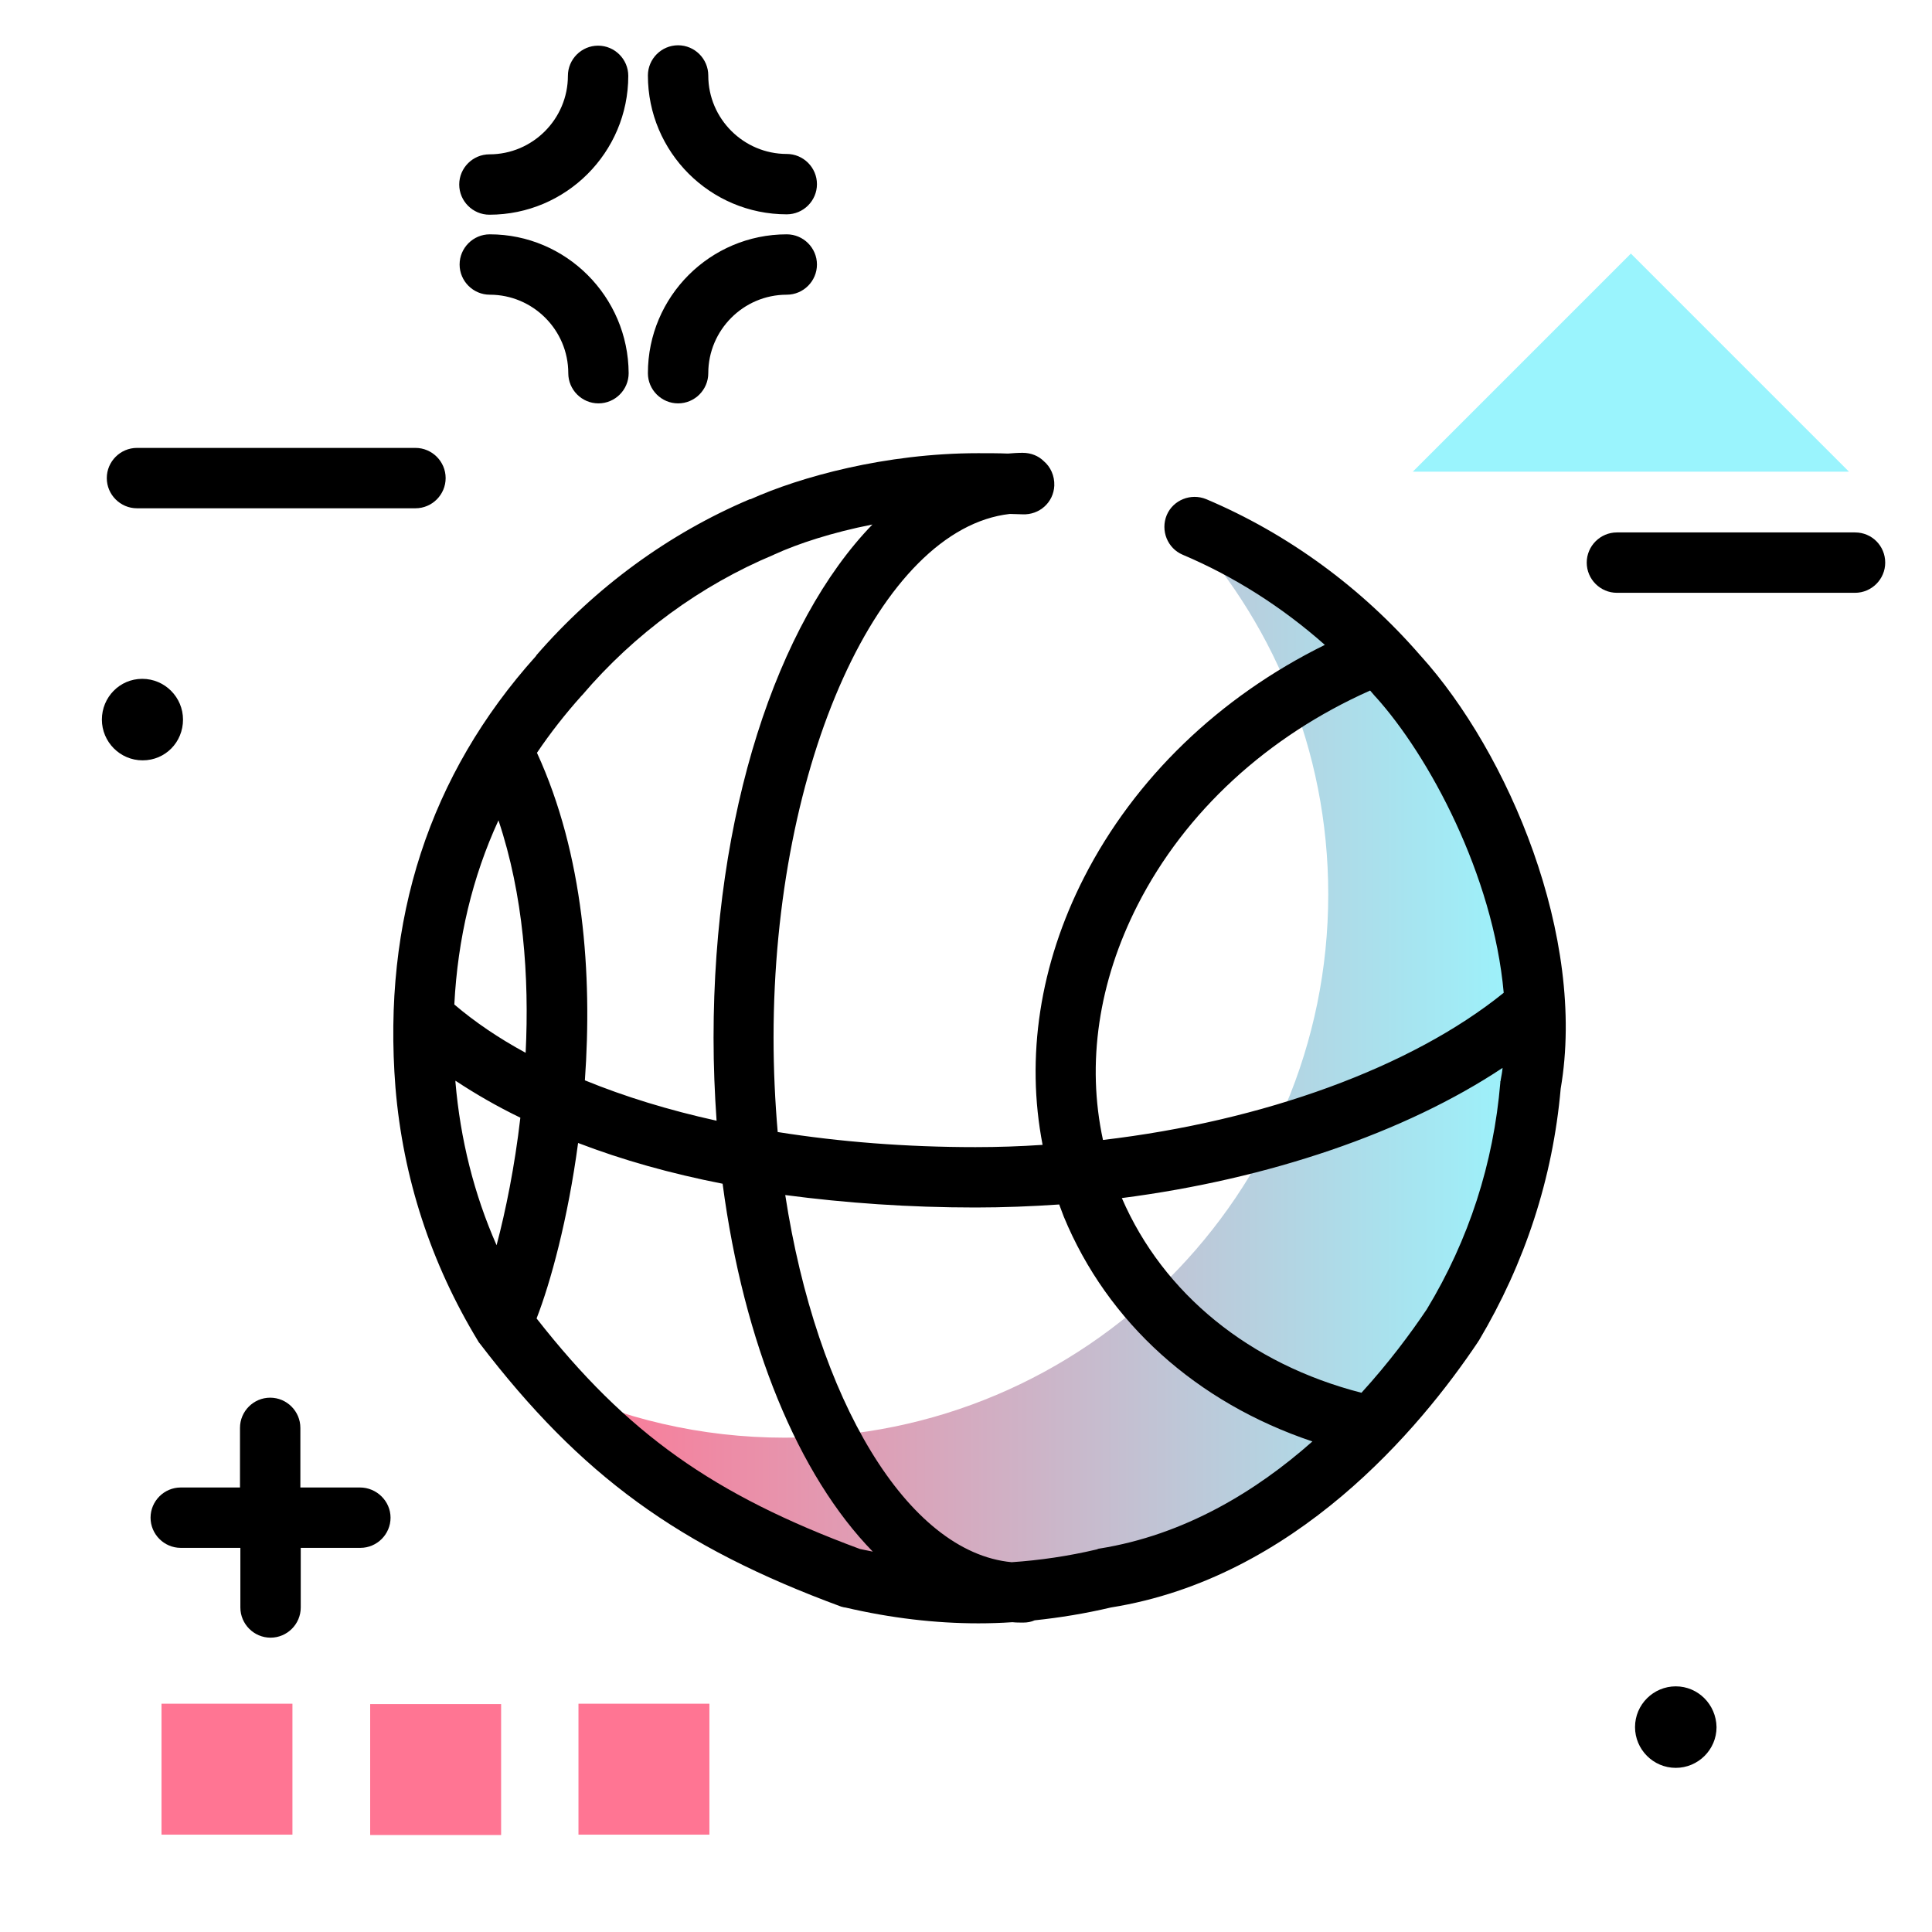 <svg version="1.1" id="Layer_1" xmlns="http://www.w3.org/2000/svg" xmlns:xlink="http://www.w3.org/1999/xlink" x="0px" y="0px" viewBox="0 0 512 512" enable-background="new 0 0 512 512" xml:space="preserve">
<linearGradient id="SVGID_1_" gradientUnits="userSpaceOnUse" x1="145.84" y1="279.433" x2="406" y2="279.433" class="gradient-element">
	<stop offset="0" class="primary-color-gradient" style="stop-color: #FF7593"></stop>
	<stop offset="1" class="secondary-color-gradient" style="stop-color: #9AF4FD"></stop>
</linearGradient>
<path fill="url(#SVGID_1_)" d="M406,274.5c0,80.9-65.6,146.5-146.5,146.5c-45.9,0-86.8-21.1-113.7-54.1c18.8,9,39.9,14.1,62.2,14.1
	c79.5,0,144-64.5,144-144c0-38.4-15-73.3-39.6-99.1C367.2,159.1,406,212.3,406,274.5z"></path>
<g>
	<path fill="#9AF4FD" class="secondary-color" d="M374.4,125l57.8-57.8L490,125H374.4z"></path>
	<path fill="#FF7593" class="primary-color" d="M77.5,486.2H42.8v-34.7h34.7V486.2z M132.8,451.6H98.1v34.7h34.7V451.6z"></path>
	<path fill="#FF7593" class="primary-color" d="M188,486.2h-34.7v-34.7H188V486.2z"></path>
</g>
<path fill="#000000" d="M118.1,126.7c0,4.4-3.6,8-8,8H36.3c-4.4,0-8-3.6-8-8s3.6-8,8-8h73.8C114.5,118.7,118.1,122.3,118.1,126.7z
	 M95.4,394.2H79.6v-15.8c0-4.4-3.6-8-8-8s-8,3.6-8,8v15.8H47.9c-4.4,0-8,3.6-8,8s3.6,8,8,8h15.8V426c0,4.4,3.6,8,8,8s8-3.6,8-8
	v-15.8h15.8c4.4,0,8-3.6,8-8S99.8,394.2,95.4,394.2z M158.5,12.1c-4.4,0-8,3.6-8,8c0,11.4-9.3,20.8-20.8,20.8c-4.4,0-8,3.6-8,8
	s3.6,8,8,8c20.3,0,36.8-16.5,36.8-36.8C166.5,15.7,162.9,12.1,158.5,12.1z M208.5,40.8c-11.4,0-20.8-9.3-20.8-20.8c0-4.4-3.6-8-8-8
	c-4.4,0-8,3.6-8,8c0,20.3,16.5,36.8,36.8,36.8c4.4,0,8-3.6,8-8S212.9,40.8,208.5,40.8z M208.5,62.1c-20.3,0-36.8,16.5-36.8,36.8
	c0,4.4,3.6,8,8,8c4.4,0,8-3.6,8-8c0-11.4,9.3-20.8,20.8-20.8c4.4,0,8-3.6,8-8S212.9,62.1,208.5,62.1z M129.8,62.1c-4.4,0-8,3.6-8,8
	s3.6,8,8,8c11.4,0,20.8,9.3,20.8,20.8c0,4.4,3.6,8,8,8s8-3.6,8-8C166.5,78.6,150,62.1,129.8,62.1z M48.5,190.7
	c0-5.9-4.8-10.8-10.8-10.8S27,184.8,27,190.7s4.8,10.8,10.8,10.8S48.5,196.7,48.5,190.7z M491.6,141.1h-63.1c-4.4,0-8,3.6-8,8
	s3.6,8,8,8h63.1c4.4,0,8-3.6,8-8S496.1,141.1,491.6,141.1z M444.1,446.9c-5.9,0-10.8,4.8-10.8,10.8c0,5.9,4.8,10.8,10.8,10.8
	c5.9,0,10.8-4.8,10.8-10.8C454.8,451.7,450,446.9,444.1,446.9z"></path>
<path d="M413.6,288.5c6.9-40.2-13.9-89-37.1-114.7c0,0,0,0,0,0c0,0-0.1-0.1-0.1-0.1c0,0,0,0,0,0c0,0,0,0,0,0
	c-15.6-18-35.2-32.3-56.7-41.4c-4.1-1.7-8.8,0.2-10.5,4.2c-1.7,4.1,0.2,8.8,4.2,10.5c13.7,5.8,26.4,13.9,37.7,23.9
	c-28,13.8-50.4,35.4-63.8,61.6c-11.8,23.1-15.5,47.7-11,70.9c-5.9,0.4-11.8,0.6-17.8,0.6c-18.4,0-36-1.4-52.4-4
	c-0.7-8.1-1.1-16.5-1.1-25c0-72.9,28.3-134.9,62.6-138.8c1.2,0,2.3,0.1,3.4,0.1c4.4,0.2,8.2-3.1,8.4-7.6c0.1-2.6-1-5-2.8-6.5
	c-1.4-1.4-3.4-2.2-5.6-2.2c-1.3,0-2.6,0.1-3.9,0.2c-2.5-0.1-5.1-0.1-7.9-0.1c-24.5,0-47.2,6.3-60.3,12.2c0,0,0,0,0,0
	c0,0-0.1,0-0.1,0c0,0-0.1,0-0.1,0c0,0,0,0,0,0c-21.5,9.1-41,23.4-56.6,41.4c0,0,0,0,0,0c0,0,0,0,0,0.1c0,0,0,0-0.1,0.1c0,0,0,0,0,0
	c-28.2,31.4-40.7,69.8-37.2,114.3c0,0,0,0,0,0c0,0,0,0,0,0c2,24,9.4,46.6,21.9,67.2c0,0,0,0,0,0c0.1,0.2,0.3,0.5,0.5,0.7
	c26.7,34.9,52.6,53.8,95.8,69.7c0,0,0.1,0,0.1,0c0.1,0,0.2,0.1,0.3,0.1c0.2,0,0.3,0.1,0.5,0.1c0,0,0.1,0,0.1,0
	c12,2.8,23.8,4.2,35.3,4.2c3,0,6-0.1,9-0.3c0.9,0.1,1.9,0.1,2.9,0.1c1.1,0,2.1-0.2,3-0.6c6.7-0.7,13.4-1.8,20.2-3.4
	c48.8-7.8,81.9-47.4,97.3-70.4c0-0.1,0.1-0.1,0.1-0.2c0,0,0.1-0.1,0.1-0.1C404.1,334.8,411.5,312.3,413.6,288.5z M378.1,347
	c-4.3,6.4-10.1,14.2-17.3,22.1c-29.6-7.6-52.5-26.2-63.5-51.6c38.8-5,75-17.3,100.9-34.5c-0.1,1.1-0.3,2.1-0.5,3.2
	c0,0.1,0,0.3-0.1,0.4c0,0.1,0,0.2,0,0.3C395.8,308.3,389.3,328.5,378.1,347z M301.5,239.8c12.6-24.7,34.4-44.7,61.6-56.8
	c0.4,0.5,0.8,0.9,1.2,1.4c0,0,0,0,0.1,0.1c0,0,0,0.1,0.1,0.1c14.2,15.7,31.2,47.3,34,78.5c-24.5,19.8-63.7,34-106.2,39
	C287.9,281.8,291.1,260.2,301.5,239.8z M258.5,320c7.4,0,14.9-0.3,22.2-0.8c0.4,1.1,0.8,2.1,1.2,3.2c11.6,28.1,35.2,49.3,65.9,59.6
	c-14.9,13.2-33.9,24.8-56.5,28.4c-0.1,0-0.2,0-0.3,0.1c-0.1,0-0.2,0-0.3,0.1c-7.6,1.8-15.2,2.9-22.6,3.4
	c-27.7-2.6-51.7-43.3-60-97.3C224,318.8,240.9,320,258.5,320z M205.1,147C205.1,147,205.1,146.9,205.1,147c0.1-0.1,0.1-0.1,0.2-0.1
	c6.1-2.8,15.2-5.8,25.9-7.9c-25.3,26.1-42.1,76.7-42.1,136c0,7.5,0.3,14.8,0.8,22c-12.7-2.8-24.4-6.4-34.9-10.7
	c2-28-0.3-59.8-12.7-86.8c3.5-5.2,7.5-10.3,11.8-15.1c0,0,0,0,0.1-0.1c0,0,0,0,0.1-0.1C168.1,168,185.7,155.1,205.1,147z
	 M120.7,286.8c0-0.1,0-0.2,0-0.4c5.3,3.5,11,6.8,17.2,9.8c-1.5,13-3.9,24.7-6.3,33.8C125.6,316.4,122,301.9,120.7,286.8z
	 M120.4,266.2c0.9-17.5,4.8-33.8,11.7-48.8c6.6,19.7,8.2,41.5,7.2,61.6C132.1,275.1,125.8,270.8,120.4,266.2z M142.2,349.4
	c3.7-9.5,8.3-26.3,11-46.5c11.7,4.5,24.5,8.1,38.3,10.8c5.6,42.4,20.1,77.3,39.8,97.5c-1.1-0.2-2.3-0.5-3.4-0.7
	C189,396.1,166.1,379.9,142.2,349.4z"></path>
</svg>